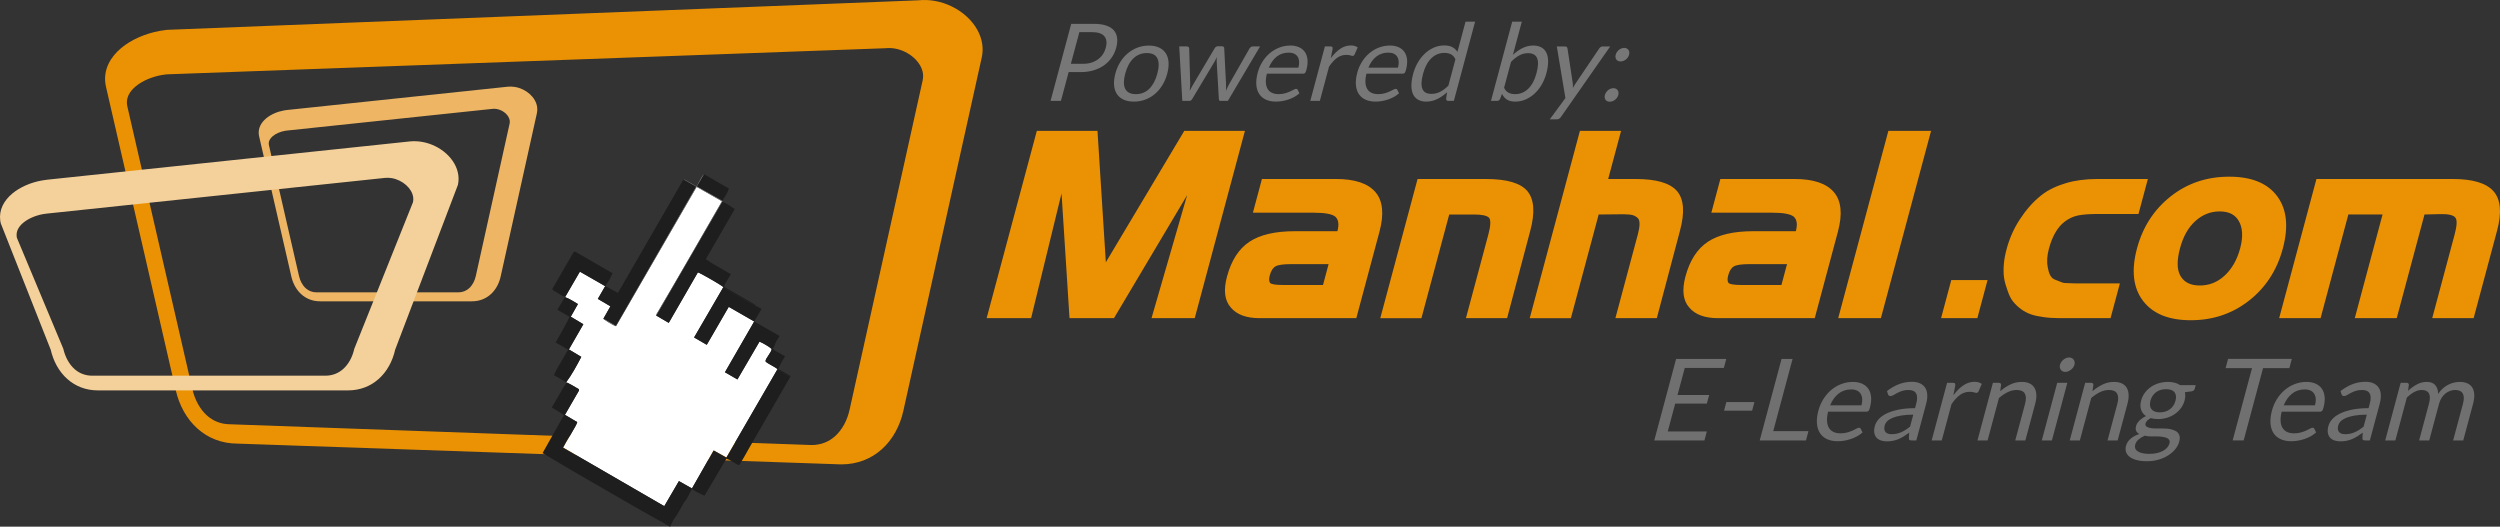 <?xml version="1.0" encoding="utf-8"?>
<!-- Generator: Adobe Illustrator 16.0.0, SVG Export Plug-In . SVG Version: 6.00 Build 0)  -->
<!DOCTYPE svg PUBLIC "-//W3C//DTD SVG 1.1//EN" "http://www.w3.org/Graphics/SVG/1.1/DTD/svg11.dtd">
<svg version="1.1" id="Isolation_Mode" xmlns="http://www.w3.org/2000/svg" xmlns:xlink="http://www.w3.org/1999/xlink" x="0px"
	 y="0px" width="348.418px" height="73.402px" viewBox="0 0 348.418 73.402" enable-background="new 0 0 348.418 73.402"
	 xml:space="preserve">
<rect x="0" y="0" width="348.418" height="73.402" fill="#333333" stroke="none"/>
<g id="Layer_x0020_1">
	<path fill="#EB9204" d="M23.256,4.159l104.731-4.115c0.77-0.08,1.541-0.047,2.288,0.083c1.655,0.29,3.205,1.063,4.385,2.12
		c1.204,1.08,2.04,2.465,2.239,3.957c0.079,0.589,0.06,1.194-0.076,1.803l-10.928,49.257c-0.459,2.07-1.479,3.995-3.023,5.366
		c-1.452,1.288-3.34,2.089-5.636,2.089l-84.089-2.893c-2.287,0-4.164-0.799-5.61-2.082l-0.007-0.006
		c-1.541-1.369-2.562-3.293-3.035-5.357l-9.714-42.249c-0.043-0.185-0.073-0.342-0.091-0.475c-0.263-1.972,0.661-3.671,2.208-4.967
		c1.418-1.187,3.386-2.024,5.394-2.389C22.64,4.237,22.963,4.19,23.256,4.159z M123.463,6.719L23.211,10.361
		c-0.247,0.026-0.472,0.057-0.667,0.093c-1.381,0.25-2.717,0.812-3.657,1.6c-0.819,0.687-1.313,1.551-1.186,2.511
		c0.013,0.101,0.027,0.181,0.039,0.237l9.06,39.399c0.337,1.467,1.032,2.809,2.065,3.727c0.838,0.742,1.921,1.203,3.238,1.203
		l81.003,2.893c1.32,0,2.411-0.464,3.253-1.212c1.03-0.914,1.723-2.249,2.046-3.708l10.191-45.934
		c0.066-0.304,0.077-0.608,0.037-0.906c-0.109-0.817-0.588-1.595-1.28-2.217c-0.716-0.642-1.646-1.108-2.631-1.28
		C124.307,6.693,123.882,6.675,123.463,6.719z"/>
	<path fill="#EDB564" d="M40.034,15.326l30.708-3.241c0.355-0.037,0.712-0.021,1.059,0.039c0.765,0.134,1.481,0.491,2.026,0.98
		c0.558,0.499,0.944,1.14,1.036,1.83c0.036,0.272,0.027,0.552-0.035,0.833l-5.054,22.778c-0.212,0.957-0.684,1.848-1.397,2.481
		c-0.672,0.597-1.545,0.966-2.606,0.966H44.608c-1.058,0-1.926-0.369-2.595-0.963l-0.002-0.002
		c-0.713-0.633-1.185-1.523-1.404-2.478l-4.492-19.537c-0.02-0.085-0.033-0.158-0.041-0.22c-0.122-0.912,0.306-1.698,1.021-2.297
		c0.655-0.549,1.565-0.937,2.494-1.105C39.75,15.362,39.898,15.34,40.034,15.326z M68.649,15.171l-28.636,3.022
		c-0.114,0.012-0.218,0.027-0.308,0.043c-0.64,0.116-1.257,0.375-1.692,0.74c-0.379,0.317-0.607,0.717-0.548,1.161
		c0.006,0.046,0.013,0.083,0.019,0.109l4.188,18.22c0.156,0.678,0.478,1.299,0.955,1.723c0.388,0.344,0.889,0.557,1.498,0.557H63.86
		c0.611,0,1.115-0.215,1.505-0.561c0.476-0.422,0.796-1.039,0.946-1.715l4.712-21.241c0.031-0.14,0.036-0.281,0.018-0.418
		c-0.051-0.378-0.272-0.738-0.593-1.025c-0.331-0.297-0.761-0.513-1.215-0.592C69.04,15.16,68.844,15.151,68.649,15.171z"/>
	<g id="_1849662416">
		<path fill="#FFFFFF" d="M84.096,44.416l0.977-1.727l-1.753-1.033l1.025-1.775l-3.529-2.023l-2.033,3.497l-0.015,0.065
			c0.625,0.223,1.198,0.611,1.774,0.955l-0.996,1.764l1.753,1.05l-2.019,3.515l1.733,1.031c-0.564,1.084-1.387,2.596-2.108,3.536
			l0.077,0.037c0.44,0.19,0.851,0.442,1.268,0.685c0.603,0.353,0.574,0.186,0.054,1.097s-1.051,1.817-1.575,2.726l1.719,1.013
			c-0.072,0.446-1.647,2.859-1.97,3.55l14.098,8.162l2.043-3.494l1.817,1.029l3.02-5.306l1.776,0.989l7.126-12.309
			c-0.23-0.271-1.666-0.902-1.671-1.113c-0.01-0.396,0.932-1.345,0.844-1.719c-0.32-0.299-1.273-0.854-1.684-1.008l-3.076,5.273
			l-1.736-1.006l4.077-7.074l-3.549-2.039L98.5,48.054l-1.765-1.021l4.083-7.022c-0.25-0.257-3.171-1.938-3.556-2.056L93.2,44.998
			l-1.742-1.018c-0.005-0.184,0.122-0.343,0.228-0.521c2.969-5.015,6.011-10.358,8.932-15.406l-3.528-2.012L85.851,45.462
			c-0.561-0.164-1.676-0.951-1.69-0.965L84.096,44.416z"/>
		<path fill="#1E1E1E" d="M78.983,53.307c-0.162,0.282-0.322,0.429-0.526,0.786l-1.563,2.709c0.288,0.166,0.585,0.33,0.87,0.5
			c0.318,0.189,0.454,0.337,0.832,0.555c-1.048,1.814-1.937,3.479-2.979,5.286c1.48,0.854,2.832,1.708,4.356,2.587l8.938,5.161
			c1.542,0.89,2.977,1.646,4.474,2.511c0.257-0.445,0.325-0.801,0.71-1.283c0.325-0.406,0.861-1.46,1.197-2.025
			c0.177-0.297,0.253-0.313,0.431-0.611c0.295-0.492,0.422-0.859,0.727-1.389c0.286,0.417,1.281,0.738,1.733,1
			c1.024-1.773,2.019-3.37,3.057-5.169c0.536,0.163,1.028,0.558,1.497,0.802c0.26,0.135,0.271,0.132,0.428-0.115
			c0.402-0.633,0.803-1.406,1.186-2.068c0.781-1.355,1.563-2.709,2.346-4.064l3.439-5.958c-0.479-0.278-1.41-0.728-1.775-1.071
			l-7.126,12.309l-1.776-0.989l-3.02,5.306l-1.817-1.029l-2.043,3.494l-14.098-8.162c0.322-0.69,1.897-3.104,1.97-3.55l-1.719-1.013
			c0.524-0.908,1.055-1.814,1.575-2.726s0.549-0.744-0.054-1.097C79.834,53.75,79.424,53.498,78.983,53.307z"/>
		<path fill="#1E1E1E" d="M84.345,39.88l-1.025,1.775l1.753,1.033l-0.977,1.727l1.742,1.006l11.19-19.413l-1.722-0.976
			c-0.014,0.008-0.024,0.009-0.039,0.029l-0.074,0.067c-0.011,0.013-0.023,0.027-0.035,0.042l-9.04,15.651
			C85.48,40.454,84.978,40.203,84.345,39.88z"/>
		<path fill="#1E1E1E" d="M100.651,28.122L91.458,43.98l1.742,1.018l4.063-7.043c0.385,0.117,3.306,1.799,3.556,2.056
			c0.384,0.396,3.722,2.201,4.472,2.635c0.013-0.093,0.147-0.056-0.254-0.302l-3.529-2.027c-0.847-0.481-0.78-0.148,0.351-2.107
			L99.2,36.676c-0.346-0.201-0.453-0.337-0.832-0.556l4.034-6.988c-0.451-0.261-0.733-0.536-1.324-0.837
			C100.832,28.17,100.864,28.236,100.651,28.122z"/>
		<path fill="#1E1E1E" d="M105.112,44.802l1.022-1.741c-0.27-0.155-0.559-0.371-0.845-0.416c-0.75-0.434-4.088-2.239-4.472-2.635
			l-4.083,7.022l1.765,1.021l3.063-5.291L105.112,44.802z"/>
		<path fill="#1E1E1E" d="M78.768,41.419c-0.151,0.25-0.214,0.242-0.554,0.834c-0.177,0.307-0.354,0.613-0.531,0.921l1.679,0.97
			c-0.166,0.547-1.646,3.102-1.925,3.584l1.734,1l-1.533,2.654c-0.22,0.377-0.262,0.578-0.446,0.898l1.714,0.989
			c0.722-0.94,1.544-2.452,2.108-3.536l-1.733-1.031l2.019-3.515l-1.753-1.05l0.996-1.764
			C79.967,42.031,79.393,41.642,78.768,41.419z"/>
		<path fill="#1E1E1E" d="M78.783,41.354l2.033-3.497l3.529,2.023l0.56-0.836c0.151-0.309,0.261-0.574,0.481-0.957l-4.713-2.721
			c-0.757-0.443-0.57-0.513-1.182,0.546l-2.253,3.9c-0.233,0.392-0.408,0.474-0.052,0.7C77.526,40.73,78.497,41.356,78.783,41.354z"
			/>
		<path fill="#1E1E1E" d="M107.531,48.617c0.272-0.012,0.054,0.08,0.272-0.182c0.014-0.018,0.131-0.238,0.154-0.277
			c0.067-0.434,0.465-0.931,0.696-1.331l-3.542-2.024l-4.077,7.074l1.736,1.006l3.076-5.273
			C106.258,47.762,107.211,48.318,107.531,48.617z"/>
		<path fill="#1E1E1E" d="M100.677,27.993c0.315-0.545,0.759-1.193,0.916-1.711l-3.482-2.01l-1,1.708L100.677,27.993z"/>
		<path fill="#1E1E1E" d="M107.531,48.617c0.088,0.374-0.854,1.322-0.844,1.719c0.005,0.211,1.44,0.842,1.671,1.113
			c0.365,0.344,1.296,0.793,1.775,1.071l-3.439,5.958l3.502-6.066l-1.733-1c0.16-0.277,0.209-0.492,0.415-0.844
			c0.179-0.307,0.354-0.614,0.532-0.922c-1.927-1.112-1.827-0.834-1.452-1.488c-0.023,0.039-0.141,0.26-0.154,0.277
			C107.585,48.697,107.803,48.605,107.531,48.617z"/>
		<path fill="#8B8B8B" d="M95.307,25.033l1.722,0.976l-11.19,19.413l-1.742-1.006l0.064,0.082c0.015,0.014,1.13,0.801,1.69,0.965
			L97.089,26.04l3.528,2.012c-2.921,5.048-5.963,10.392-8.932,15.406c-0.105,0.179-0.232,0.338-0.228,0.521l9.193-15.858
			l0.025-0.129l-3.566-2.013l1-1.708c-0.269,0.191-0.815,1.322-1.04,1.711l-1.621-0.925C95.331,25.016,95.384,25.032,95.307,25.033z
			"/>
	</g>
	<path fill="#EB9204" d="M166.506,44.341h-6.022l4.965-17.148l-10.199,17.148h-6.195l-1.111-17.394l-4.243,17.394h-6.195
		l6.993-26.099h8.454l1.164,18.313l10.93-18.313h8.454L166.506,44.341z M189.025,44.341h-13.467c-1.871,0-3.218-0.502-4.042-1.506
		c-0.85-0.98-1.017-2.408-0.512-4.29c0.604-2.252,1.646-3.872,3.128-4.852c1.481-0.98,3.585-1.47,6.315-1.47h5.945
		c0.251-0.938,0.155-1.607-0.283-2.02c-0.456-0.376-1.464-0.562-3.011-0.562h-8.484l1.258-4.696h10.319
		c2.623,0,4.455,0.609,5.492,1.822c1.043,1.213,1.231,3.053,0.57,5.521L189.025,44.341z M184.385,39.716l0.777-2.904h-5.264
		c-1.052,0-1.76,0.102-2.125,0.305c-0.371,0.203-0.641,0.627-0.813,1.273c-0.128,0.478-0.112,0.824,0.049,1.045
		c0.094,0.096,0.285,0.162,0.583,0.21c0.299,0.048,0.687,0.071,1.164,0.071H184.385z M210.04,44.341h-5.736l3.117-11.633
		c0.331-1.237,0.368-2.02,0.106-2.36c-0.301-0.305-1.008-0.454-2.101-0.454h-3.454l-3.871,14.448h-5.735l5.196-19.395h9.536
		c2.916,0,4.843,0.567,5.781,1.703c0.938,1.142,1.068,2.97,0.391,5.503L210.04,44.341z M230.904,44.341h-5.771l3.122-11.651
		c0.309-1.153,0.325-1.906,0.041-2.252c-0.19-0.204-0.427-0.347-0.706-0.442c-0.311-0.09-0.77-0.138-1.361-0.138l-3.427,0.036
		l-3.871,14.448h-5.736l6.993-26.099h5.736l-1.797,6.704h3.837c2.867,0,4.784,0.562,5.752,1.679
		c0.966,1.123,1.107,2.958,0.422,5.515L230.904,44.341z M252.916,44.341h-13.468c-1.87,0-3.217-0.502-4.042-1.506
		c-0.849-0.98-1.016-2.408-0.512-4.29c0.604-2.252,1.647-3.872,3.129-4.852c1.481-0.98,3.585-1.47,6.314-1.47h5.945
		c0.251-0.938,0.156-1.607-0.283-2.02c-0.455-0.376-1.463-0.562-3.01-0.562h-8.484l1.258-4.696h10.318
		c2.624,0,4.456,0.609,5.493,1.822c1.043,1.213,1.231,3.053,0.57,5.521L252.916,44.341z M248.275,39.716l0.778-2.904h-5.264
		c-1.052,0-1.76,0.102-2.125,0.305c-0.371,0.203-0.641,0.627-0.813,1.273c-0.128,0.478-0.113,0.824,0.049,1.045
		c0.094,0.096,0.285,0.162,0.583,0.21s0.686,0.071,1.164,0.071H248.275z M262.135,44.341h-5.951l6.993-26.099h5.951L262.135,44.341z
		 M275.577,44.341h-5.055l1.422-5.307h5.055L275.577,44.341z M294.141,44.341h-7.009c-0.856,0-1.632-0.049-2.304-0.144
		c-0.66-0.093-1.274-0.206-1.816-0.4c-0.981-0.353-1.818-0.972-2.493-1.822c-0.314-0.396-0.532-0.902-0.729-1.47
		c-0.192-0.553-0.396-1.145-0.49-1.787c-0.09-0.616-0.081-1.256-0.03-1.912c0.049-0.638,0.189-1.352,0.395-2.121
		c0.386-1.444,0.987-2.813,1.811-4.081c0.812-1.25,1.784-2.411,2.996-3.375c1.005-0.801,2.184-1.325,3.438-1.703
		c1.246-0.377,2.719-0.58,4.422-0.58h7.008l-1.306,4.875h-5.593c-1.162,0-2.122,0.056-2.853,0.209
		c-0.735,0.154-1.336,0.479-1.838,0.86c-0.974,0.739-1.725,1.991-2.205,3.794c-0.268,1.002-0.301,1.855-0.16,2.557
		c0.137,0.681,0.322,1.457,0.975,1.715l1.026,0.406c0.281,0.111,0.614,0.08,0.929,0.102c0.333,0.022,0.845,0.036,1.532,0.036h5.593
		L294.141,44.341z M318.156,34.614c-0.811,3.032-2.388,5.46-4.718,7.283c-2.323,1.817-5.027,2.731-8.117,2.731
		c-3.106,0-5.317-0.922-6.677-2.731c-1.351-1.796-1.637-4.214-0.815-7.283c0.804-3.004,2.383-5.426,4.712-7.26
		c2.303-1.813,5.01-2.73,8.141-2.73c3.089,0,5.313,0.898,6.663,2.695C318.704,29.127,318.97,31.564,318.156,34.614z M312.205,34.614
		c0.429-1.61,0.344-2.863-0.174-3.788c-0.498-0.89-1.362-1.362-2.683-1.362c-1.309,0-2.431,0.474-3.412,1.362
		c-0.941,0.853-1.671,2.104-2.12,3.788c-0.23,0.864-0.325,1.597-0.323,2.187c0.002,0.626,0.125,1.186,0.397,1.661
		c0.506,0.884,1.407,1.327,2.691,1.327c1.32,0,2.442-0.46,3.403-1.327C311.008,37.539,311.764,36.265,312.205,34.614z
		 M344.743,44.341h-5.771l3.107-11.598c0.318-1.189,0.404-2.017,0.134-2.396c-0.264-0.369-1.003-0.534-2.08-0.508l-2.237,0.054
		l-3.871,14.448h-5.844l3.871-14.448h-4.768l-3.871,14.448h-5.771l5.196-19.395h19.013c2.766,0,4.659,0.569,5.661,1.703
		c1.008,1.14,1.176,2.973,0.498,5.503L344.743,44.341z"/>
	<path fill="#F4D09A" d="M6.553,25.047l50.538-5.334c0.586-0.061,1.173-0.036,1.742,0.063c1.26,0.22,2.438,0.808,3.337,1.613
		c0.917,0.822,1.553,1.876,1.704,3.011c0.06,0.448,0.045,0.909-0.058,1.372l-8.744,22.963c-0.35,1.576-1.126,3.041-2.301,4.084
		c-1.105,0.98-2.542,1.59-4.289,1.59H13.654c-1.74,0-3.169-0.607-4.27-1.585L9.38,52.822c-1.174-1.043-1.949-2.506-2.311-4.078
		L0.103,31.114c-0.032-0.14-0.055-0.26-0.068-0.361c-0.201-1.501,0.503-2.794,1.681-3.78c1.078-0.903,2.576-1.542,4.104-1.818
		C6.086,25.107,6.331,25.07,6.553,25.047z M53.648,24.794L6.519,29.768c-0.188,0.02-0.359,0.043-0.507,0.07
		c-1.052,0.19-2.068,0.618-2.784,1.218c-0.624,0.522-1,1.18-0.902,1.911c0.011,0.076,0.021,0.137,0.029,0.18l6.468,15.46
		c0.257,1.117,0.786,2.138,1.572,2.836c0.638,0.564,1.462,0.916,2.465,0.916H45.34c1.005,0,1.835-0.354,2.476-0.922
		c0.783-0.695,1.311-1.711,1.558-2.822l8.183-20.434c0.051-0.231,0.059-0.463,0.028-0.689c-0.084-0.622-0.447-1.214-0.975-1.688
		c-0.545-0.488-1.252-0.844-2.001-0.974C54.292,24.775,53.968,24.761,53.648,24.794z"/>
	<path fill="#777777" d="M148.935,10.044l-1.074,4.012h-1.445l2.876-10.733h3.166c0.679,0,1.249,0.08,1.708,0.237
		c0.46,0.157,0.814,0.379,1.066,0.668c0.251,0.29,0.404,0.641,0.457,1.05s0.01,0.866-0.125,1.37
		c-0.135,0.502-0.345,0.958-0.63,1.373c-0.286,0.414-0.636,0.771-1.054,1.073c-0.417,0.299-0.898,0.531-1.442,0.699
		c-0.543,0.167-1.138,0.252-1.781,0.252H148.935z M149.245,8.891h1.721c0.415,0,0.796-0.055,1.143-0.165
		c0.346-0.11,0.652-0.265,0.919-0.461c0.268-0.197,0.493-0.432,0.676-0.706c0.184-0.274,0.319-0.577,0.407-0.906
		c0.184-0.684,0.117-1.218-0.202-1.602c-0.318-0.384-0.905-0.576-1.759-0.576h-1.722L149.245,8.891z"/>
	<path id="_x31_" fill="#777777" d="M160.111,6.354c0.554,0,1.031,0.092,1.428,0.277c0.397,0.185,0.706,0.446,0.928,0.786
		c0.221,0.339,0.351,0.749,0.389,1.23c0.038,0.481-0.024,1.021-0.183,1.614c-0.161,0.599-0.388,1.138-0.684,1.617
		c-0.295,0.479-0.645,0.888-1.047,1.228c-0.403,0.339-0.852,0.599-1.348,0.781c-0.495,0.182-1.021,0.274-1.575,0.274
		s-1.028-0.092-1.426-0.274s-0.71-0.441-0.934-0.781c-0.224-0.34-0.355-0.749-0.397-1.228c-0.041-0.479,0.019-1.018,0.179-1.617
		c0.159-0.593,0.389-1.133,0.688-1.614c0.299-0.482,0.65-0.891,1.056-1.23s0.857-0.601,1.354-0.786
		C159.034,6.446,159.557,6.354,160.111,6.354z M158.299,13.12c0.748,0,1.375-0.252,1.878-0.753c0.504-0.501,0.876-1.203,1.117-2.104
		c0.242-0.903,0.246-1.606,0.013-2.113c-0.234-0.504-0.726-0.756-1.474-0.756c-0.379,0-0.727,0.065-1.041,0.195
		c-0.313,0.129-0.596,0.317-0.849,0.562s-0.474,0.546-0.661,0.903c-0.188,0.357-0.344,0.761-0.464,1.21
		c-0.12,0.45-0.181,0.854-0.184,1.208c-0.003,0.354,0.057,0.653,0.179,0.896s0.305,0.427,0.549,0.559
		C157.607,13.055,157.919,13.12,158.299,13.12z"/>
	<path id="_x32_" fill="#777777" d="M164.347,6.466h1.048c0.11,0,0.192,0.027,0.248,0.082c0.055,0.055,0.085,0.12,0.09,0.195
		l0.143,4.885c-0.008,0.18-0.018,0.354-0.027,0.521c-0.01,0.167-0.024,0.334-0.046,0.507c0.086-0.172,0.176-0.339,0.271-0.507
		c0.095-0.167,0.194-0.341,0.297-0.521l2.919-4.916c0.045-0.075,0.106-0.137,0.183-0.187c0.075-0.05,0.159-0.075,0.255-0.075h0.576
		c0.1,0,0.175,0.025,0.227,0.075s0.08,0.112,0.085,0.187l0.247,4.916c0.008,0.174,0.012,0.347,0.009,0.516
		c-0.003,0.17-0.008,0.337-0.013,0.504c0.07-0.167,0.148-0.339,0.236-0.519s0.176-0.347,0.262-0.501l2.791-4.885
		c0.047-0.08,0.111-0.145,0.195-0.197s0.173-0.08,0.269-0.08h1.003l-4.489,7.589h-1.055c-0.13,0-0.197-0.084-0.202-0.254
		l-0.297-5.147c-0.01-0.115-0.011-0.232-0.004-0.349c0.007-0.118,0.012-0.232,0.019-0.347c-0.057,0.115-0.112,0.232-0.17,0.352
		c-0.057,0.12-0.12,0.237-0.191,0.352l-3.076,5.14c-0.101,0.17-0.226,0.254-0.375,0.254h-1.003L164.347,6.466z"/>
	<path id="_x33_" fill="#777777" d="M179.837,6.346c0.454,0,0.852,0.077,1.195,0.229s0.617,0.372,0.819,0.659
		c0.202,0.287,0.326,0.644,0.371,1.065c0.044,0.422-0.008,0.903-0.153,1.445c-0.056,0.209-0.115,0.349-0.18,0.419
		c-0.063,0.07-0.157,0.105-0.282,0.105h-5.045c-0.118,0.479-0.166,0.898-0.141,1.252c0.023,0.357,0.109,0.651,0.255,0.891
		c0.146,0.237,0.348,0.414,0.606,0.531c0.258,0.118,0.566,0.177,0.926,0.177c0.334,0,0.634-0.04,0.896-0.117
		s0.493-0.162,0.691-0.252c0.199-0.09,0.368-0.172,0.506-0.25c0.139-0.08,0.249-0.117,0.334-0.117c0.109,0,0.183,0.042,0.22,0.127
		L181.099,13c-0.217,0.197-0.46,0.369-0.729,0.517c-0.269,0.147-0.546,0.267-0.833,0.362c-0.286,0.092-0.578,0.165-0.87,0.212
		s-0.575,0.07-0.85,0.07c-0.524,0-0.981-0.09-1.375-0.267c-0.395-0.177-0.707-0.437-0.937-0.778c-0.23-0.342-0.369-0.766-0.414-1.27
		c-0.044-0.504,0.021-1.083,0.197-1.739c0.142-0.529,0.355-1.023,0.642-1.482c0.285-0.459,0.624-0.858,1.019-1.195
		s0.837-0.602,1.328-0.793C178.767,6.444,179.287,6.346,179.837,6.346z M179.601,7.334c-0.644,0-1.199,0.185-1.669,0.556
		c-0.468,0.369-0.835,0.883-1.101,1.54h4.124c0.083-0.31,0.116-0.591,0.1-0.846c-0.016-0.257-0.081-0.479-0.196-0.664
		c-0.114-0.187-0.275-0.332-0.485-0.434C180.165,7.384,179.906,7.334,179.601,7.334z"/>
	<path id="_x34_" fill="#777777" d="M182.613,14.056l2.034-7.589h0.764c0.145,0,0.236,0.03,0.275,0.087
		c0.04,0.058,0.05,0.16,0.031,0.302l-0.247,1.257c0.41-0.562,0.85-0.998,1.314-1.31c0.466-0.314,0.954-0.471,1.469-0.471
		c0.209,0,0.393,0.025,0.549,0.072c0.157,0.05,0.296,0.117,0.417,0.205l-0.438,0.995c-0.069,0.125-0.163,0.188-0.282,0.188
		c-0.07,0-0.171-0.025-0.303-0.073c-0.132-0.047-0.328-0.069-0.588-0.069c-0.464,0-0.888,0.14-1.275,0.421s-0.759,0.691-1.112,1.228
		l-1.274,4.758H182.613z"/>
	<path id="_x35_" fill="#777777" d="M193.714,6.346c0.454,0,0.853,0.077,1.196,0.229c0.343,0.152,0.616,0.372,0.818,0.659
		c0.203,0.287,0.327,0.644,0.371,1.065c0.044,0.422-0.008,0.903-0.152,1.445c-0.057,0.209-0.116,0.349-0.18,0.419
		c-0.063,0.07-0.158,0.105-0.282,0.105h-5.046c-0.118,0.479-0.165,0.898-0.141,1.252c0.024,0.357,0.109,0.651,0.256,0.891
		c0.146,0.237,0.348,0.414,0.605,0.531c0.258,0.118,0.566,0.177,0.926,0.177c0.334,0,0.635-0.04,0.897-0.117
		s0.492-0.162,0.691-0.252c0.198-0.09,0.367-0.172,0.506-0.25c0.138-0.08,0.248-0.117,0.333-0.117c0.109,0,0.184,0.042,0.221,0.127
		L194.977,13c-0.218,0.197-0.461,0.369-0.729,0.517c-0.27,0.147-0.547,0.267-0.834,0.362c-0.286,0.092-0.577,0.165-0.869,0.212
		c-0.293,0.047-0.576,0.07-0.851,0.07c-0.523,0-0.981-0.09-1.375-0.267c-0.395-0.177-0.707-0.437-0.937-0.778
		c-0.23-0.342-0.369-0.766-0.413-1.27c-0.045-0.504,0.021-1.083,0.196-1.739c0.142-0.529,0.356-1.023,0.642-1.482
		c0.285-0.459,0.624-0.858,1.019-1.195s0.837-0.602,1.328-0.793C192.644,6.444,193.165,6.346,193.714,6.346z M193.478,7.334
		c-0.644,0-1.199,0.185-1.668,0.556c-0.469,0.369-0.836,0.883-1.102,1.54h4.125c0.082-0.31,0.116-0.591,0.099-0.846
		c-0.016-0.257-0.081-0.479-0.196-0.664c-0.114-0.187-0.275-0.332-0.484-0.434C194.042,7.384,193.783,7.334,193.478,7.334z"/>
	<path id="_x36_" fill="#777777" d="M201.828,14.056c-0.19,0-0.285-0.092-0.285-0.277l0.127-0.92
		c-0.431,0.394-0.884,0.708-1.364,0.945c-0.479,0.237-0.991,0.357-1.53,0.357c-0.434,0-0.806-0.085-1.115-0.252
		c-0.309-0.167-0.545-0.412-0.708-0.736c-0.162-0.327-0.246-0.731-0.251-1.215s0.077-1.041,0.246-1.672
		c0.149-0.559,0.363-1.078,0.643-1.562c0.279-0.481,0.607-0.898,0.985-1.255c0.377-0.354,0.793-0.631,1.251-0.833
		c0.459-0.202,0.945-0.304,1.459-0.304c0.464,0,0.84,0.08,1.127,0.237s0.522,0.377,0.706,0.661l1.127-4.207h1.332l-2.956,11.033
		H201.828z M199.506,13.083c0.435,0,0.843-0.1,1.224-0.299c0.38-0.199,0.755-0.481,1.127-0.846l0.983-3.672
		c-0.155-0.33-0.36-0.562-0.617-0.694c-0.256-0.132-0.563-0.2-0.917-0.2c-0.708,0-1.319,0.252-1.835,0.759
		c-0.515,0.504-0.896,1.223-1.146,2.158c-0.133,0.494-0.204,0.918-0.214,1.27c-0.009,0.352,0.038,0.642,0.142,0.868
		c0.104,0.228,0.262,0.395,0.473,0.5C198.936,13.03,199.196,13.083,199.506,13.083z"/>
	<path id="_x37_" fill="#777777" d="M207.794,14.056l2.956-11.033h1.34l-1.237,4.616c0.418-0.387,0.864-0.701,1.334-0.938
		c0.471-0.237,0.966-0.354,1.489-0.354c0.439,0,0.814,0.083,1.125,0.247c0.31,0.165,0.545,0.412,0.707,0.739
		c0.162,0.327,0.246,0.731,0.252,1.212c0.005,0.484-0.076,1.038-0.245,1.667c-0.15,0.562-0.364,1.081-0.644,1.564
		c-0.278,0.481-0.604,0.898-0.981,1.25c-0.376,0.352-0.794,0.629-1.255,0.831s-0.947,0.304-1.456,0.304
		c-0.489,0-0.878-0.095-1.169-0.287c-0.29-0.189-0.519-0.456-0.682-0.798l-0.253,0.694c-0.092,0.192-0.231,0.287-0.421,0.287
		H207.794z M212.957,7.409c-0.434,0-0.841,0.105-1.225,0.317c-0.383,0.209-0.766,0.509-1.143,0.893l-0.969,3.616
		c0.152,0.324,0.358,0.554,0.615,0.686c0.256,0.133,0.563,0.2,0.921,0.2c0.709,0,1.32-0.252,1.835-0.756s0.896-1.223,1.146-2.156
		c0.132-0.494,0.203-0.918,0.211-1.272s-0.041-0.646-0.146-0.873c-0.104-0.227-0.262-0.392-0.473-0.497
		C213.519,7.461,213.261,7.409,212.957,7.409z"/>
	<path id="_x38_" fill="#777777" d="M217.544,16.301c-0.072,0.1-0.148,0.18-0.232,0.24c-0.083,0.06-0.195,0.089-0.335,0.089h-0.988
		l2.179-2.964l-1.201-7.193h1.152c0.115,0,0.196,0.03,0.246,0.087c0.05,0.057,0.08,0.122,0.091,0.192l0.732,4.838
		c0.016,0.11,0.025,0.222,0.028,0.332c0.002,0.113-0.001,0.227-0.007,0.342c0.065-0.115,0.132-0.229,0.196-0.342
		c0.064-0.109,0.135-0.225,0.211-0.339l3.263-4.83c0.052-0.08,0.122-0.147,0.208-0.2c0.087-0.052,0.171-0.08,0.256-0.08h1.063
		L217.544,16.301z"/>
	<path id="_x39_" fill="#777777" d="M223.672,13.235c0.035-0.129,0.093-0.252,0.171-0.367s0.17-0.214,0.275-0.302
		c0.104-0.085,0.22-0.152,0.349-0.202c0.128-0.05,0.257-0.075,0.387-0.075s0.245,0.025,0.347,0.075s0.184,0.117,0.245,0.202
		c0.062,0.087,0.103,0.187,0.118,0.302c0.018,0.115,0.007,0.237-0.028,0.367c-0.036,0.137-0.092,0.26-0.17,0.374
		c-0.077,0.113-0.17,0.21-0.279,0.297c-0.107,0.084-0.225,0.149-0.352,0.197c-0.128,0.047-0.257,0.072-0.387,0.072
		s-0.245-0.025-0.347-0.072c-0.103-0.047-0.183-0.112-0.242-0.197c-0.059-0.087-0.098-0.185-0.115-0.297
		C223.627,13.495,223.635,13.372,223.672,13.235z M225.176,7.621c0.035-0.13,0.093-0.252,0.171-0.367s0.17-0.214,0.275-0.302
		c0.105-0.085,0.221-0.152,0.349-0.202s0.257-0.075,0.387-0.075s0.245,0.025,0.347,0.075s0.184,0.117,0.245,0.202
		c0.063,0.087,0.103,0.187,0.119,0.302s0.007,0.237-0.028,0.367c-0.037,0.137-0.092,0.259-0.171,0.375
		c-0.077,0.112-0.17,0.209-0.278,0.297c-0.108,0.085-0.225,0.149-0.353,0.197s-0.256,0.073-0.386,0.073s-0.246-0.025-0.348-0.073
		c-0.103-0.047-0.183-0.112-0.242-0.197c-0.059-0.087-0.098-0.185-0.114-0.297C225.132,7.88,225.139,7.758,225.176,7.621z"/>
	<path fill="#707070" d="M240.584,50.027l-0.336,1.252h-5.447l-1.011,3.77h4.411l-0.322,1.203h-4.411l-1.04,3.881h5.448
		l-0.335,1.251h-6.992l3.043-11.356H240.584z M240.598,56.031h3.912l-0.322,1.203h-3.912L240.598,56.031z M247.131,60.084h4.91
		l-0.349,1.299h-6.446l3.043-11.356h1.536L247.131,60.084z M258.241,53.226c0.48,0,0.902,0.082,1.266,0.244
		c0.363,0.16,0.652,0.393,0.867,0.696c0.214,0.304,0.345,0.681,0.392,1.127s-0.008,0.956-0.161,1.528
		c-0.06,0.223-0.123,0.369-0.19,0.443s-0.167,0.111-0.299,0.111h-5.338c-0.125,0.507-0.175,0.95-0.148,1.325
		c0.025,0.377,0.116,0.688,0.27,0.942c0.155,0.25,0.368,0.438,0.642,0.563c0.272,0.123,0.6,0.188,0.979,0.188
		c0.354,0,0.671-0.043,0.949-0.125c0.277-0.082,0.521-0.172,0.731-0.266c0.21-0.096,0.389-0.183,0.535-0.265
		c0.146-0.085,0.263-0.124,0.353-0.124c0.116,0,0.193,0.045,0.233,0.135l0.257,0.518c-0.23,0.209-0.487,0.391-0.771,0.547
		c-0.285,0.154-0.577,0.281-0.882,0.382c-0.303,0.098-0.611,0.175-0.921,0.225c-0.309,0.05-0.608,0.073-0.898,0.073
		c-0.555,0-1.038-0.094-1.455-0.281s-0.747-0.463-0.991-0.824c-0.243-0.361-0.39-0.811-0.438-1.344
		c-0.047-0.533,0.022-1.146,0.208-1.84c0.15-0.56,0.378-1.082,0.679-1.568c0.302-0.484,0.66-0.907,1.078-1.264
		s0.886-0.637,1.405-0.84C257.11,53.33,257.661,53.226,258.241,53.226z M257.993,54.272c-0.681,0-1.27,0.195-1.766,0.589
		c-0.495,0.391-0.884,0.935-1.165,1.629h4.364c0.088-0.328,0.122-0.626,0.104-0.896c-0.017-0.271-0.086-0.507-0.208-0.702
		c-0.121-0.197-0.291-0.352-0.513-0.459C258.589,54.325,258.315,54.272,257.993,54.272z M267.071,61.383h-0.625
		c-0.138,0-0.242-0.021-0.315-0.063c-0.073-0.042-0.104-0.135-0.094-0.271l0.042-0.747c-0.263,0.19-0.515,0.361-0.755,0.513
		c-0.242,0.152-0.487,0.279-0.736,0.382s-0.506,0.183-0.771,0.235s-0.552,0.079-0.858,0.079c-0.312,0-0.59-0.045-0.838-0.132
		c-0.249-0.088-0.451-0.22-0.604-0.394c-0.154-0.175-0.254-0.396-0.3-0.665c-0.048-0.267-0.023-0.584,0.075-0.951
		c0.085-0.318,0.255-0.625,0.507-0.918c0.254-0.296,0.606-0.557,1.056-0.787c0.449-0.227,1.006-0.414,1.673-0.559
		c0.668-0.146,1.456-0.22,2.363-0.22l0.169-0.631c0.168-0.626,0.163-1.101-0.018-1.42c-0.181-0.322-0.533-0.483-1.056-0.483
		c-0.344,0-0.643,0.043-0.9,0.129c-0.259,0.088-0.488,0.186-0.688,0.293c-0.2,0.109-0.375,0.207-0.522,0.294
		c-0.146,0.087-0.283,0.132-0.404,0.132c-0.095,0-0.171-0.023-0.229-0.074c-0.058-0.05-0.1-0.111-0.122-0.185l-0.135-0.443
		c0.56-0.431,1.123-0.753,1.692-0.966c0.569-0.215,1.165-0.32,1.788-0.32c0.449,0,0.827,0.074,1.137,0.223
		c0.309,0.147,0.547,0.354,0.714,0.617c0.166,0.264,0.26,0.583,0.28,0.961c0.021,0.375-0.028,0.787-0.148,1.235L267.071,61.383z
		 M263.646,60.512c0.248,0,0.481-0.024,0.701-0.073c0.219-0.051,0.433-0.119,0.64-0.212c0.206-0.089,0.41-0.2,0.611-0.333
		c0.201-0.129,0.401-0.277,0.605-0.443l0.445-1.662c-0.649,0-1.213,0.042-1.688,0.123c-0.477,0.082-0.874,0.188-1.195,0.322
		c-0.32,0.133-0.567,0.288-0.745,0.468c-0.178,0.179-0.298,0.38-0.357,0.604c-0.057,0.211-0.071,0.393-0.044,0.547
		c0.028,0.152,0.087,0.279,0.176,0.377c0.091,0.098,0.209,0.168,0.354,0.214C263.297,60.488,263.461,60.512,263.646,60.512z
		 M269.21,61.383l2.151-8.03h0.808c0.153,0,0.251,0.032,0.292,0.093c0.042,0.061,0.053,0.169,0.033,0.319l-0.261,1.33
		c0.434-0.594,0.897-1.056,1.39-1.386c0.493-0.332,1.01-0.499,1.554-0.499c0.222,0,0.415,0.027,0.582,0.077
		c0.165,0.053,0.313,0.124,0.44,0.216l-0.465,1.054c-0.072,0.132-0.171,0.198-0.298,0.198c-0.074,0-0.181-0.026-0.32-0.076
		c-0.14-0.051-0.347-0.074-0.621-0.074c-0.491,0-0.94,0.147-1.35,0.445c-0.41,0.299-0.804,0.731-1.177,1.299l-1.35,5.034H269.21z
		 M275.593,61.383l2.151-8.03h0.84c0.2,0,0.301,0.098,0.301,0.293l-0.123,0.874c0.452-0.388,0.927-0.699,1.421-0.937
		c0.493-0.238,1.021-0.357,1.587-0.357c0.438,0,0.807,0.074,1.103,0.22s0.521,0.351,0.674,0.618
		c0.153,0.266,0.235,0.588,0.252,0.963c0.016,0.375-0.037,0.789-0.159,1.243l-1.37,5.113h-1.41l1.37-5.113
		c0.163-0.606,0.152-1.079-0.035-1.415c-0.188-0.335-0.567-0.504-1.138-0.504c-0.417,0-0.831,0.101-1.247,0.301
		c-0.415,0.201-0.824,0.476-1.222,0.818l-1.585,5.913H275.593z M288.118,53.353l-2.151,8.03h-1.41l2.152-8.03H288.118z
		 M289.109,50.835c-0.036,0.137-0.097,0.264-0.184,0.383c-0.088,0.118-0.189,0.225-0.307,0.316s-0.245,0.166-0.381,0.219
		s-0.272,0.08-0.409,0.08c-0.138,0-0.257-0.027-0.361-0.08s-0.191-0.127-0.259-0.219s-0.113-0.198-0.134-0.316
		c-0.021-0.119-0.014-0.246,0.023-0.383c0.036-0.138,0.099-0.27,0.185-0.394s0.188-0.232,0.306-0.325
		c0.117-0.092,0.242-0.163,0.375-0.217c0.133-0.053,0.267-0.078,0.404-0.078c0.137,0,0.259,0.025,0.366,0.078
		c0.107,0.054,0.196,0.125,0.265,0.217c0.067,0.093,0.112,0.201,0.135,0.325S289.146,50.698,289.109,50.835z M288.453,61.383
		l2.152-8.03h0.839c0.201,0,0.301,0.098,0.302,0.293l-0.123,0.874c0.452-0.388,0.927-0.699,1.421-0.937
		c0.493-0.238,1.021-0.357,1.586-0.357c0.438,0,0.807,0.074,1.103,0.22c0.297,0.146,0.521,0.351,0.675,0.618
		c0.152,0.266,0.235,0.588,0.251,0.963s-0.037,0.789-0.159,1.243l-1.37,5.113h-1.409l1.37-5.113
		c0.162-0.606,0.152-1.079-0.035-1.415c-0.188-0.335-0.567-0.504-1.138-0.504c-0.417,0-0.832,0.101-1.247,0.301
		c-0.416,0.201-0.824,0.476-1.223,0.818l-1.584,5.913H288.453z M302.145,53.226c0.349,0,0.666,0.037,0.949,0.114
		c0.283,0.076,0.526,0.19,0.735,0.338h2.178l-0.141,0.524c-0.047,0.175-0.188,0.288-0.423,0.336l-0.944,0.127
		c0.088,0.343,0.074,0.726-0.038,1.148c-0.105,0.391-0.274,0.746-0.511,1.066c-0.235,0.318-0.518,0.594-0.846,0.82
		c-0.327,0.227-0.69,0.401-1.09,0.523c-0.399,0.121-0.819,0.182-1.258,0.182c-0.375,0-0.717-0.045-1.026-0.132
		c-0.197,0.108-0.355,0.225-0.477,0.351c-0.12,0.125-0.198,0.248-0.23,0.367c-0.053,0.197-0.016,0.346,0.11,0.446
		s0.31,0.174,0.552,0.216c0.241,0.045,0.523,0.066,0.846,0.066s0.651,0,0.987,0c0.335,0,0.655,0.029,0.961,0.088
		c0.306,0.061,0.568,0.155,0.785,0.289c0.219,0.133,0.372,0.317,0.463,0.553c0.09,0.234,0.084,0.541-0.017,0.916
		c-0.093,0.346-0.268,0.684-0.525,1.008c-0.26,0.328-0.585,0.615-0.976,0.871c-0.39,0.254-0.838,0.457-1.343,0.607
		c-0.506,0.152-1.052,0.229-1.638,0.229s-1.082-0.058-1.492-0.175c-0.409-0.115-0.734-0.271-0.973-0.467s-0.394-0.422-0.471-0.678
		c-0.076-0.257-0.078-0.525-0.003-0.806c0.106-0.396,0.322-0.731,0.647-1.009c0.326-0.279,0.728-0.498,1.21-0.662
		c-0.199-0.105-0.341-0.246-0.428-0.422c-0.088-0.178-0.093-0.412-0.014-0.708c0.03-0.113,0.084-0.235,0.159-0.358
		c0.075-0.122,0.174-0.246,0.294-0.367c0.118-0.119,0.256-0.235,0.412-0.346c0.156-0.111,0.33-0.209,0.521-0.293
		c-0.336-0.223-0.566-0.518-0.692-0.885c-0.125-0.369-0.123-0.8,0.009-1.291c0.104-0.393,0.276-0.746,0.513-1.068
		c0.236-0.32,0.519-0.594,0.848-0.818c0.33-0.225,0.698-0.398,1.103-0.521C301.279,53.288,301.702,53.226,302.145,53.226z
		 M302.35,61.8c0.055-0.205,0.044-0.369-0.034-0.494c-0.077-0.123-0.202-0.219-0.374-0.287c-0.173-0.066-0.378-0.116-0.618-0.148
		c-0.238-0.033-0.496-0.05-0.771-0.05s-0.554,0-0.839,0s-0.548-0.034-0.788-0.105c-0.339,0.143-0.628,0.317-0.871,0.522
		c-0.242,0.206-0.403,0.451-0.479,0.736c-0.048,0.18-0.046,0.35,0.005,0.505s0.154,0.29,0.314,0.403
		c0.159,0.113,0.375,0.203,0.646,0.27s0.599,0.101,0.989,0.101c0.38,0,0.729-0.034,1.05-0.105c0.319-0.069,0.603-0.169,0.846-0.299
		c0.243-0.129,0.442-0.282,0.601-0.459C302.185,62.209,302.293,62.014,302.35,61.8z M301.008,57.471c0.285,0,0.55-0.04,0.79-0.118
		c0.24-0.08,0.452-0.19,0.638-0.333c0.187-0.146,0.343-0.313,0.47-0.513c0.128-0.2,0.223-0.416,0.287-0.656
		c0.132-0.492,0.089-0.883-0.131-1.176c-0.221-0.29-0.617-0.436-1.188-0.436c-0.565,0-1.034,0.146-1.41,0.436
		c-0.377,0.293-0.632,0.684-0.764,1.176c-0.064,0.24-0.083,0.456-0.06,0.656c0.023,0.199,0.089,0.367,0.198,0.513
		c0.109,0.143,0.262,0.253,0.456,0.333C300.491,57.431,300.728,57.471,301.008,57.471z M319.408,50.011l-0.349,1.299h-3.666
		l-2.697,10.065h-1.536l2.696-10.065h-3.682l0.348-1.299H319.408z M321.452,53.226c0.48,0,0.902,0.082,1.266,0.244
		c0.363,0.16,0.652,0.393,0.867,0.696c0.214,0.304,0.345,0.681,0.392,1.127s-0.008,0.956-0.161,1.528
		c-0.06,0.223-0.123,0.369-0.19,0.443s-0.167,0.111-0.299,0.111h-5.338c-0.125,0.507-0.175,0.95-0.148,1.325
		c0.025,0.377,0.116,0.688,0.27,0.942c0.155,0.25,0.368,0.438,0.642,0.563c0.272,0.123,0.6,0.188,0.979,0.188
		c0.354,0,0.671-0.043,0.949-0.125c0.277-0.082,0.521-0.172,0.73-0.266c0.211-0.096,0.39-0.183,0.536-0.265
		c0.146-0.085,0.263-0.124,0.353-0.124c0.116,0,0.193,0.045,0.233,0.135l0.257,0.518c-0.23,0.209-0.487,0.391-0.771,0.547
		c-0.285,0.154-0.577,0.281-0.882,0.382c-0.303,0.098-0.611,0.175-0.921,0.225c-0.309,0.05-0.608,0.073-0.898,0.073
		c-0.555,0-1.038-0.094-1.455-0.281c-0.418-0.188-0.747-0.463-0.991-0.824c-0.243-0.361-0.39-0.811-0.438-1.344
		c-0.047-0.533,0.022-1.146,0.208-1.84c0.15-0.56,0.377-1.082,0.679-1.568c0.302-0.484,0.66-0.907,1.078-1.264
		s0.886-0.637,1.405-0.84C320.321,53.33,320.872,53.226,321.452,53.226z M321.204,54.272c-0.681,0-1.27,0.195-1.766,0.589
		c-0.495,0.391-0.884,0.935-1.165,1.629h4.363c0.088-0.328,0.123-0.626,0.105-0.896c-0.017-0.271-0.086-0.507-0.208-0.702
		c-0.121-0.197-0.291-0.352-0.513-0.459C321.8,54.325,321.526,54.272,321.204,54.272z M330.282,61.383h-0.625
		c-0.138,0-0.243-0.021-0.315-0.063c-0.073-0.042-0.104-0.135-0.094-0.271l0.041-0.747c-0.262,0.19-0.514,0.361-0.755,0.513
		c-0.241,0.152-0.486,0.279-0.735,0.382c-0.25,0.103-0.506,0.183-0.771,0.235s-0.552,0.079-0.858,0.079
		c-0.312,0-0.59-0.045-0.838-0.132c-0.249-0.088-0.451-0.22-0.604-0.394c-0.154-0.175-0.254-0.396-0.3-0.665
		c-0.048-0.267-0.023-0.584,0.075-0.951c0.085-0.318,0.255-0.625,0.507-0.918c0.254-0.296,0.606-0.557,1.056-0.787
		c0.449-0.227,1.006-0.414,1.673-0.559c0.668-0.146,1.456-0.22,2.363-0.22l0.169-0.631c0.168-0.626,0.163-1.101-0.018-1.42
		c-0.181-0.322-0.533-0.483-1.056-0.483c-0.344,0-0.643,0.043-0.9,0.129c-0.259,0.088-0.488,0.186-0.688,0.293
		c-0.2,0.109-0.375,0.207-0.522,0.294c-0.146,0.087-0.283,0.132-0.404,0.132c-0.096,0-0.171-0.023-0.229-0.074
		c-0.058-0.05-0.1-0.111-0.122-0.185l-0.135-0.443c0.559-0.431,1.123-0.753,1.692-0.966c0.569-0.215,1.165-0.32,1.788-0.32
		c0.448,0,0.827,0.074,1.137,0.223c0.309,0.147,0.547,0.354,0.714,0.617c0.166,0.264,0.26,0.583,0.28,0.961
		c0.021,0.375-0.028,0.787-0.148,1.235L330.282,61.383z M326.857,60.512c0.248,0,0.481-0.024,0.701-0.073
		c0.219-0.051,0.433-0.119,0.64-0.212c0.206-0.089,0.41-0.2,0.611-0.333c0.201-0.129,0.401-0.277,0.604-0.443l0.445-1.662
		c-0.649,0-1.212,0.042-1.688,0.123c-0.477,0.082-0.874,0.188-1.195,0.322c-0.32,0.133-0.568,0.288-0.745,0.468
		c-0.178,0.179-0.298,0.38-0.357,0.604c-0.057,0.211-0.071,0.393-0.044,0.547c0.028,0.152,0.087,0.279,0.176,0.377
		c0.091,0.098,0.209,0.168,0.354,0.214C326.507,60.488,326.672,60.512,326.857,60.512z M332.421,61.383l2.151-8.03h0.84
		c0.2,0,0.301,0.098,0.301,0.293l-0.118,0.826c0.394-0.366,0.807-0.664,1.235-0.896c0.43-0.232,0.886-0.35,1.371-0.35
		c0.544,0,0.944,0.151,1.199,0.452s0.386,0.707,0.396,1.222c0.189-0.29,0.404-0.543,0.644-0.754
		c0.239-0.212,0.488-0.387,0.753-0.523c0.263-0.137,0.533-0.237,0.806-0.301c0.273-0.063,0.54-0.096,0.805-0.096
		c0.422,0,0.781,0.069,1.075,0.204c0.294,0.134,0.521,0.329,0.682,0.589c0.16,0.258,0.249,0.578,0.27,0.955
		s-0.035,0.811-0.166,1.296l-1.369,5.113h-1.41l1.37-5.113c0.169-0.628,0.159-1.106-0.028-1.431s-0.542-0.488-1.065-0.488
		c-0.231,0-0.462,0.043-0.692,0.125c-0.23,0.081-0.447,0.199-0.648,0.358c-0.2,0.158-0.378,0.358-0.535,0.599
		c-0.156,0.24-0.279,0.521-0.364,0.837l-1.37,5.113h-1.409l1.37-5.113c0.172-0.644,0.173-1.127-0.002-1.444
		c-0.173-0.316-0.509-0.475-1.005-0.475c-0.349,0-0.695,0.096-1.044,0.282c-0.349,0.188-0.691,0.444-1.026,0.766l-1.604,5.984
		H332.421z"/>
</g>
</svg>
